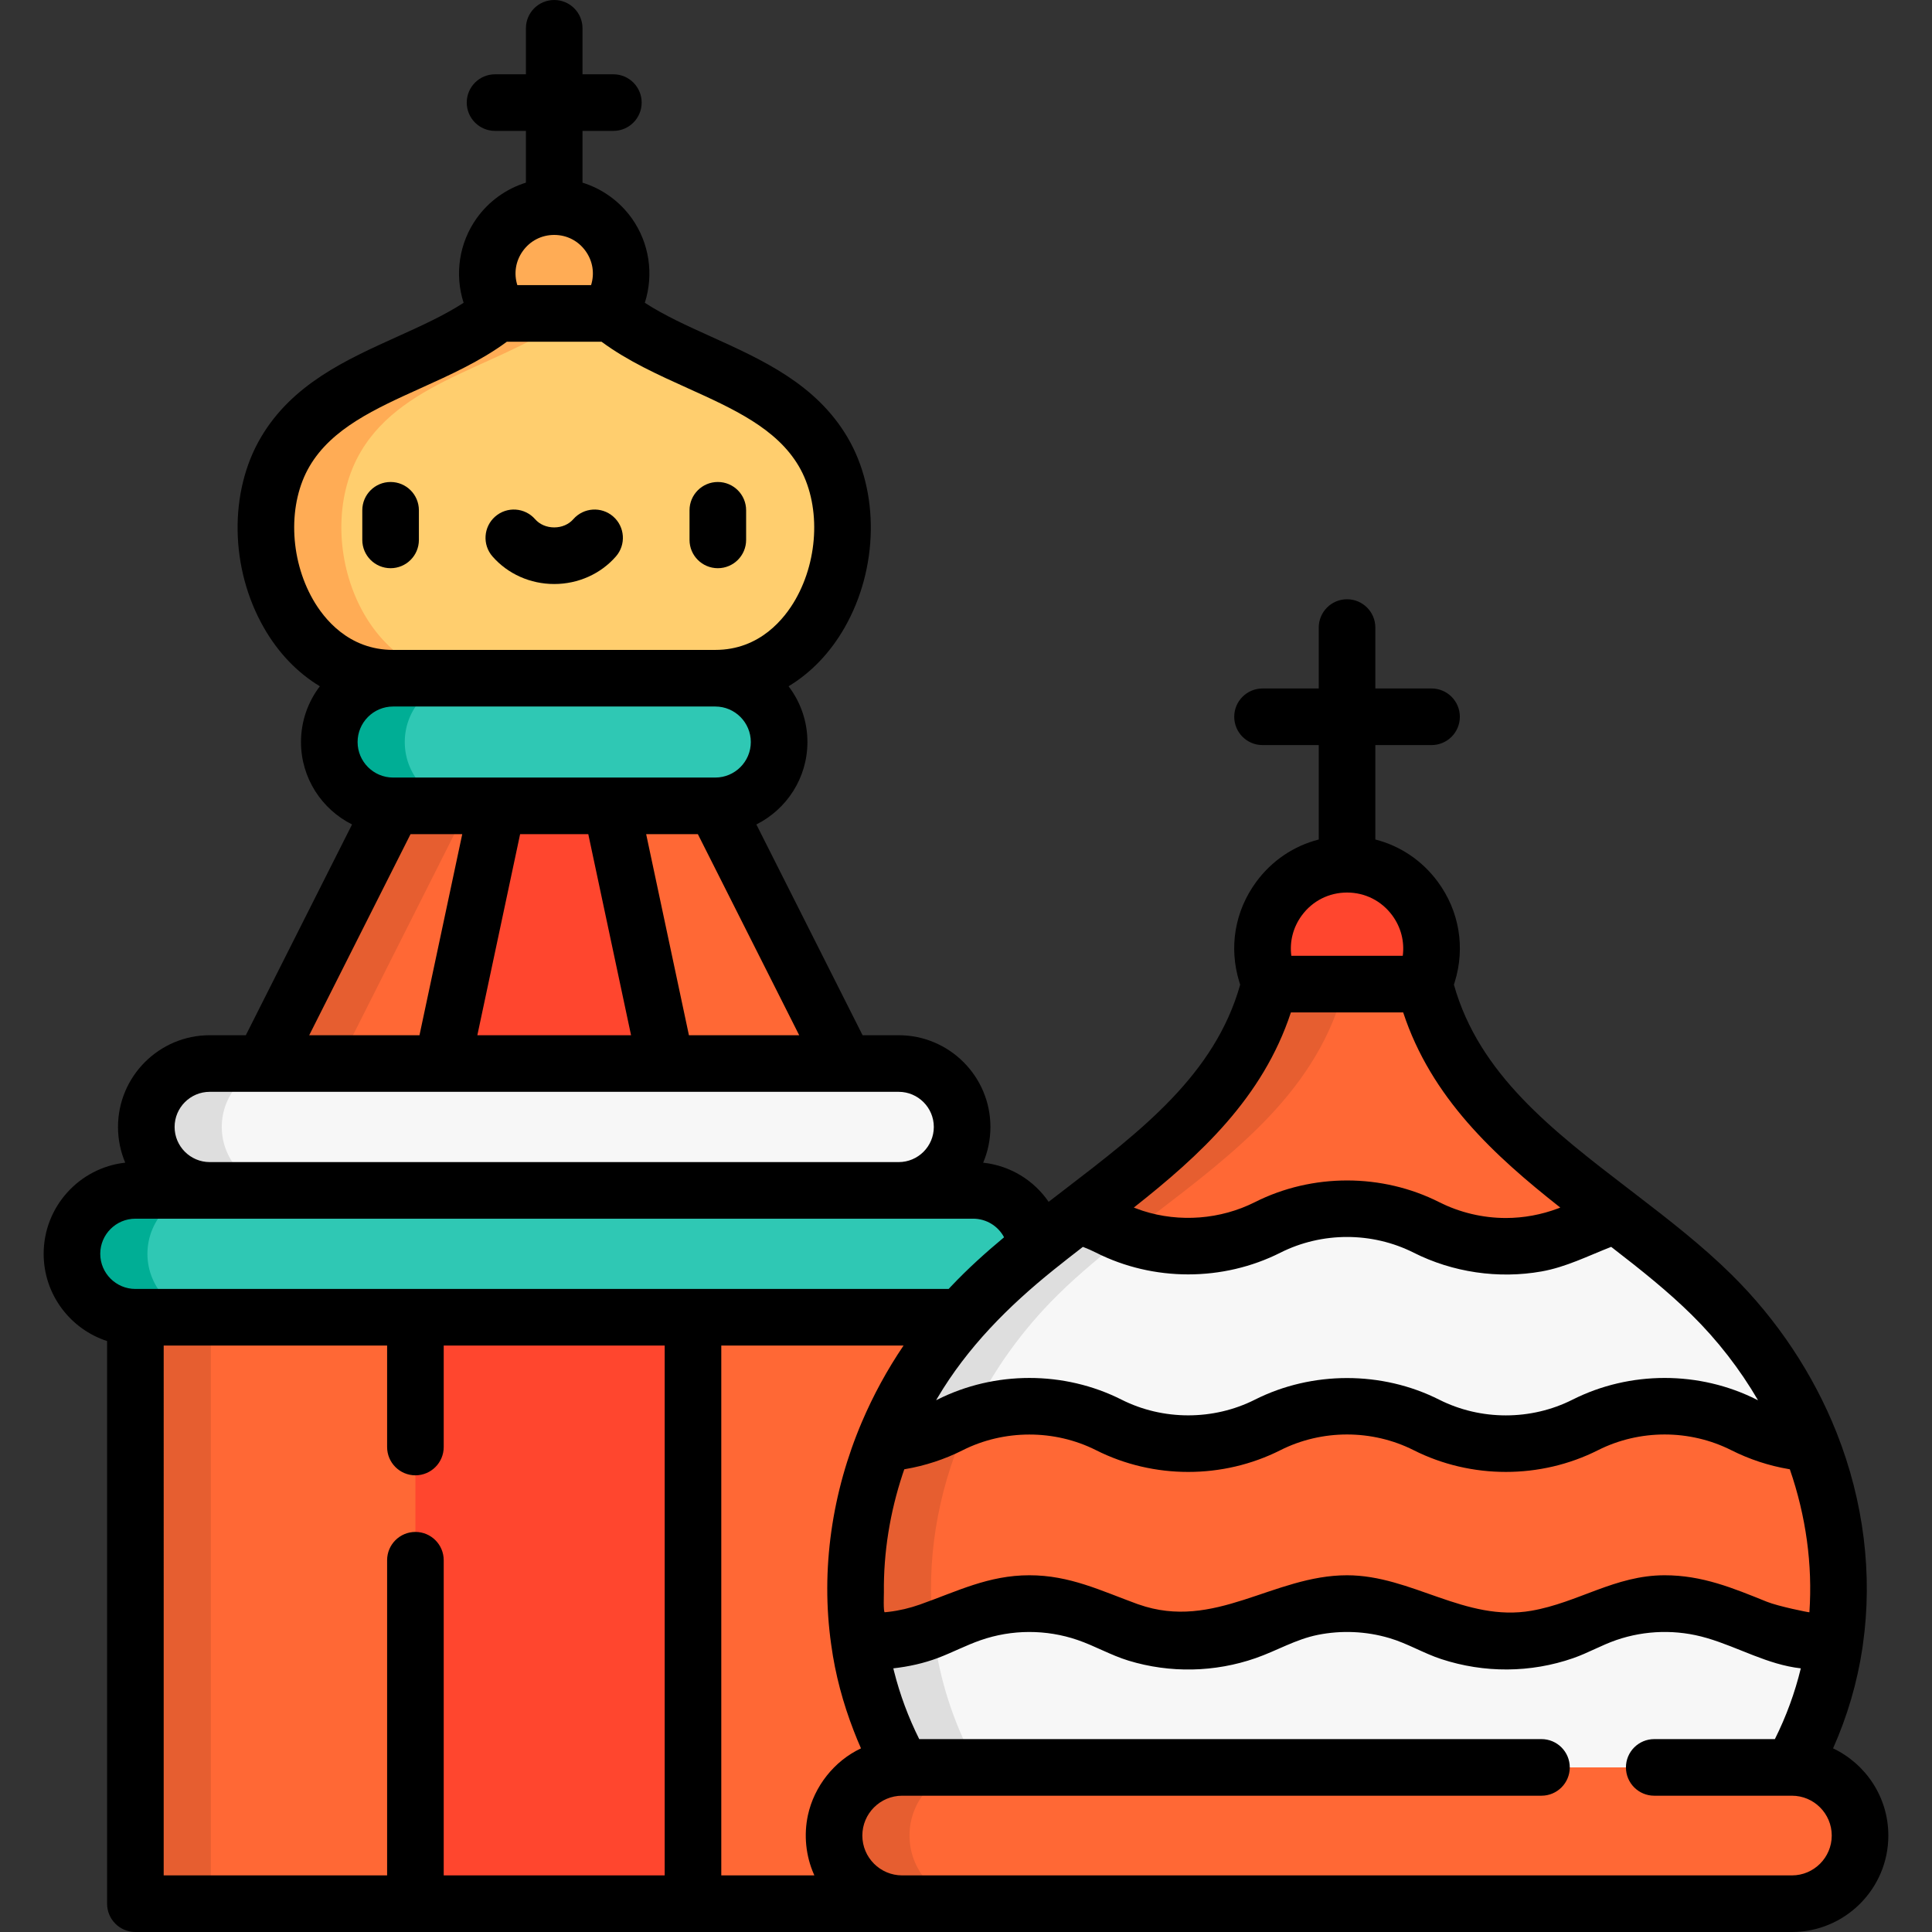 <?xml version="1.0" encoding="iso-8859-1"?>
<!-- Generator: Adobe Illustrator 19.0.0, SVG Export Plug-In . SVG Version: 6.00 Build 0)  -->
<svg version="1.1" id="Capa_1" xmlns="http://www.w3.org/2000/svg" xmlns:xlink="http://www.w3.org/1999/xlink" x="0px" y="0px"
	 viewBox="0 0 512 512" style="enable-background:new 0 0 512 512;" xml:space="preserve">
<rect x="0" y="0" width="512" height="512" fill="#333333" stroke="none"/>
<path style="fill:#FFAC55;" d="M146.87,54.76c-12.207,0-20.767,12.043-16.754,23.571l1.647,4.733l15.107,13.098l15.107-13.098
	l1.647-4.733C167.636,66.802,159.077,54.76,146.87,54.76z"/>
<path style="fill:#FFCE6E;" d="M104.179,179.734c-28.678,0-41.737-37.653-28.587-60.001c11.713-19.907,39.182-22.847,56.171-36.67
	h30.214c16.989,13.823,44.458,16.762,56.171,36.67c13.15,22.348,0.091,60.001-28.587,60.001l-40.977,19.703L104.179,179.734z"/>
<path style="fill:#FFAC55;" d="M124.179,179.734c-28.678,0-41.737-37.652-28.587-60.001c11.713-19.907,39.182-22.847,56.171-36.669
	h-20c-16.989,13.823-44.457,16.762-56.171,36.669c-13.15,22.349-0.091,60.001,28.587,60.001l44.405,19.703l9.599-4.615
	L124.179,179.734z"/>
<path style="fill:#2FC8B4;" d="M189.56,179.734h-85.382c-9.341,0-16.913,7.572-16.913,16.913l0,0
	c0,9.341,7.572,16.913,16.913,16.913l42.691,19.535l42.691-19.535c9.341,0,16.913-7.572,16.913-16.913l0,0
	C206.473,187.306,198.901,179.734,189.56,179.734z"/>
<path style="fill:#00AE95;" d="M124.179,213.56c-9.341,0-16.913-7.572-16.913-16.913l0,0c0-9.341,7.572-16.913,16.913-16.913h-20
	c-9.341,0-16.913,7.572-16.913,16.913l0,0c0,9.341,7.572,16.913,16.913,16.913l42.691,19.535l10-4.576L124.179,213.56z"/>
<polygon style="fill:#FF462E;" points="183.653,240.155 161.98,213.56 161.977,213.56 131.762,213.56 110.09,240.155 
	72.658,332.274 72.658,467.81 110.09,504.5 183.649,504.5 183.653,504.5 221.085,467.81 221.085,332.274 "/>
<polygon style="fill:#FF6835;" points="131.762,213.56 110.09,315.462 110.09,504.5 35.879,504.5 35.879,349.085 104.179,213.56 "/>
<polygon style="fill:#E65E30;" points="124.179,213.56 104.179,213.56 35.879,349.085 35.879,504.5 55.879,504.5 55.879,349.085 "/>
<polygon style="fill:#FF6835;" points="257.859,349.085 257.859,504.5 183.649,504.5 183.649,315.462 161.977,213.56 189.56,213.56 
	"/>
<path style="fill:#F7F7F7;" d="M238.16,281.845H55.582c-9.284,0-16.81,7.526-16.81,16.81l0,0c0,9.283,7.526,16.809,16.81,16.809
	l91.289,16.81l91.289-16.81c9.284,0,16.81-7.526,16.81-16.809l0,0C254.97,289.371,247.444,281.845,238.16,281.845z"/>
<path style="fill:#DEDEDE;" d="M75.582,315.464c-9.284,0-16.81-7.526-16.81-16.809l0,0c0-9.283,7.526-16.81,16.81-16.81h-20
	c-9.284,0-16.809,7.526-16.809,16.81l0,0c0,9.283,7.526,16.809,16.809,16.809l91.289,16.81l10-1.841L75.582,315.464z"/>
<path style="fill:#2FC8B4;" d="M257.863,315.464H35.879c-9.284,0-16.81,7.526-16.81,16.81l0,0c0,9.284,7.526,16.809,16.81,16.809
	h221.983c9.284,0,16.81-7.526,16.81-16.809l0,0C274.672,322.99,267.146,315.464,257.863,315.464z"/>
<path style="fill:#00AE95;" d="M39.07,332.274L39.07,332.274c0-9.284,7.526-16.81,16.809-16.81h-20
	c-9.284,0-16.809,7.526-16.809,16.81l0,0c0,9.283,7.526,16.809,16.809,16.809h20C46.596,349.083,39.07,341.558,39.07,332.274z"/>
<path style="fill:#FF462E;" d="M356.979,229.032L356.979,229.032c-15.077,0-25.841,14.607-21.375,29.008l0.856,2.761l20.519,13.22
	l20.519-13.22l0.856-2.761C382.82,243.639,372.057,229.032,356.979,229.032z"/>
<g>
	<path style="fill:#FF6835;" d="M428.398,322.062l-0.353-0.269c-21.672-16.615-43.702-33.269-50.547-60.993H336.46
		c-6.882,27.873-29.115,44.557-50.9,61.262l-9.144,26.007l80.563,3.382l71.419-5.352V322.062z"/>
	<path style="fill:#FF6835;" d="M227.713,434.867c-2.538-17.704-0.114-35.72,6.481-52.384l44.685-34.31l78.1,3.279l71.419-5.352
		l51.367,36.384c6.595,16.665,9.019,34.681,6.481,52.384l-20.192,17.626h-203.43L227.713,434.867z"/>
</g>
<g>
	<path style="fill:#E65E30;" d="M276.903,346.685c1.128-1.21,2.276-2.405,3.46-3.572c7.626-7.517,16.375-14.286,25.198-21.051l0,0
		c21.785-16.705,44.018-33.389,50.9-61.262h-20c-3.226,13.066-9.825,23.673-18.17,32.976c-0.556,0.62-1.12,1.235-1.692,1.844
		c-3.428,3.654-7.118,7.111-10.966,10.446c-2.565,2.223-5.201,4.392-7.875,6.529c-1.337,1.068-2.684,2.128-4.038,3.183
		c-0.677,0.527-1.355,1.053-2.034,1.578c-2.037,1.575-4.083,3.141-6.126,4.707L276.903,346.685z"/>
	<path style="fill:#E65E30;" d="M269.664,355.248l-35.47,27.235l0,0c-4.947,12.499-7.547,25.757-7.467,39.074
		c0.027,4.439,0.351,8.884,0.986,13.31l22.323,11.27c-0.921-3.432-1.667-6.886-2.198-10.357l-0.125-0.913
		c-2.538-17.704-0.114-35.72,6.481-52.384C258.009,372.843,263.223,363.66,269.664,355.248z"/>
</g>
<g>
	<path style="fill:#F7F7F7;" d="M453.596,343.113c-7.626-7.517-16.375-14.286-25.198-21.051c-2.834,0.804-5.612,1.867-8.29,3.217
		l0,0c-13.235,6.673-28.851,6.673-42.086,0l0,0c-13.235-6.673-28.851-6.673-42.086,0s-28.851,6.673-42.086,0l0,0
		c-2.678-1.35-5.457-2.413-8.29-3.217c-8.823,6.765-17.572,13.534-25.198,21.051c-11.524,11.36-20.423,24.852-26.169,39.37
		c6.041-0.45,12.016-2.059,17.571-4.86c13.235-6.673,28.851-6.673,42.086,0l0,0c13.235,6.673,28.851,6.673,42.086,0
		s28.851-6.673,42.086,0l0,0c13.235,6.673,28.851,6.673,42.086,0l0,0c13.235-6.673,28.851-6.673,42.086,0l0,0
		c5.555,2.801,11.53,4.41,17.571,4.86C474.019,367.965,465.121,354.473,453.596,343.113z"/>
	<path style="fill:#F7F7F7;" d="M462.194,429.967L462.194,429.967c-13.235-6.673-28.851-6.673-42.086,0l0,0
		c-13.235,6.673-28.851,6.673-42.086,0l0,0c-13.235-6.673-28.851-6.673-42.086,0s-28.851,6.673-42.086,0l0,0
		c-13.235-6.673-28.851-6.673-42.086,0c-7.538,3.801-15.849,5.429-24.052,4.9l0.125,0.913c1.703,11.142,5.385,22.149,11.25,32.602
		l117.892,18.059l117.892-18.059c5.902-10.518,9.592-21.595,11.282-32.808l0.094-0.707
		C478.043,435.396,469.733,433.768,462.194,429.967z"/>
</g>
<g>
	<path style="fill:#DEDEDE;" d="M366.979,484.909l-107.891-16.527c-5.865-10.453-9.547-21.459-11.25-32.602l-0.125-0.913
		c-0.142-0.991-0.263-1.984-0.375-2.977c-6.305,2.398-12.997,3.404-19.625,2.977l0.083,0.609l0.042,0.304
		c1.703,11.142,5.385,22.149,11.25,32.602l117.892,18.059L366.979,484.909z"/>
	<path style="fill:#DEDEDE;" d="M251.765,377.623c1.824-0.92,3.697-1.7,5.599-2.366c5.649-11.764,13.411-22.693,22.998-32.143
		c5.635-5.554,11.884-10.699,18.322-15.737c-1.639-0.606-3.254-1.301-4.834-2.097l0,0c-2.678-1.35-5.457-2.413-8.29-3.217
		c-7.72,5.92-15.383,11.842-22.288,18.266c-0.986,0.917-1.957,1.845-2.91,2.785c-1.44,1.42-2.84,2.873-4.197,4.358
		c-9.502,10.391-16.943,22.309-21.971,35.012C240.235,382.033,246.21,380.424,251.765,377.623z"/>
</g>
<path style="fill:#FF6835;" d="M474.871,468.382H239.088c-9.974,0-18.059,8.086-18.059,18.059c0,9.974,8.085,18.059,18.059,18.059
	h235.783c9.974,0,18.059-8.085,18.059-18.059C492.93,476.467,484.845,468.382,474.871,468.382z"/>
<path style="fill:#E65E30;" d="M241.029,486.441c0-9.974,8.085-18.059,18.059-18.059h-20c-9.974,0-18.059,8.085-18.059,18.059
	s8.085,18.059,18.059,18.059h20C249.114,504.5,241.029,496.415,241.029,486.441z"/>
<path d="M103.511,150.579c4.142,0,7.5-3.357,7.5-7.5v-7.847c0-4.143-3.358-7.5-7.5-7.5s-7.5,3.357-7.5,7.5v7.847
	C96.011,147.222,99.369,150.579,103.511,150.579z"/>
<path d="M190.231,150.579c4.142,0,7.5-3.357,7.5-7.5v-7.847c0-4.143-3.358-7.5-7.5-7.5s-7.5,3.357-7.5,7.5v7.847
	C182.731,147.222,186.089,150.579,190.231,150.579z"/>
<path d="M146.871,154.769c6.335,0,12.294-2.66,16.349-7.3c2.726-3.118,2.408-7.856-0.711-10.582s-7.856-2.407-10.583,0.711
	c-1.206,1.38-3.048,2.171-5.055,2.171s-3.849-0.792-5.056-2.172c-2.727-3.118-7.464-3.436-10.583-0.71
	c-3.118,2.727-3.436,7.465-0.71,10.583C134.578,152.108,140.537,154.769,146.871,154.769z"/>
<path d="M500.43,486.441c0-10.192-5.999-19.007-14.649-23.108c3.784-8.502,6.4-17.426,7.788-26.642
	c0.007-0.045,0.013-0.091,0.019-0.137c0,0,0.093-0.707,0.094-0.72c2.642-18.553,0.242-37.954-6.944-56.112
	c-6.145-15.524-15.784-30.03-27.878-41.951c-7.631-7.521-15.893-13.988-25.907-21.667l-1.013-0.776
	c-20.534-15.74-39.955-30.635-46.639-54.371l0.216-0.696c2.842-9.164,1.208-18.85-4.484-26.574
	c-4.164-5.651-9.978-9.529-16.554-11.209v-25.023h14.895c4.142,0,7.5-3.357,7.5-7.5s-3.358-7.5-7.5-7.5h-14.895v-16.144
	c0-4.143-3.358-7.5-7.5-7.5s-7.5,3.357-7.5,7.5v16.144h-14.895c-4.142,0-7.5,3.357-7.5,7.5s3.358,7.5,7.5,7.5h14.895v25.023
	c-6.576,1.68-12.39,5.558-16.554,11.209c-5.692,7.725-7.326,17.41-4.484,26.573l0.216,0.697
	c-6.683,23.736-26.103,38.629-46.635,54.369c-1.376,1.055-2.752,2.111-4.125,3.17c-3.908-5.699-10.156-9.588-17.347-10.371
	c1.236-2.912,1.921-6.112,1.921-9.47c0-13.403-10.905-24.309-24.31-24.309h-9.568l-28.148-55.854
	c8.012-4.008,13.53-12.292,13.53-21.844c0-5.551-1.866-10.672-4.998-14.778c5.919-3.565,11.004-8.82,14.839-15.526
	c8.979-15.703,9.3-35.962,0.797-50.414c-8.312-14.127-22.504-20.541-36.229-26.745c-6.312-2.852-12.339-5.591-17.502-8.94
	c2.437-7.559,1.175-15.877-3.438-22.368c-3.235-4.551-7.86-7.845-13.072-9.471V34.689h8.177c4.142,0,7.5-3.357,7.5-7.5
	s-3.358-7.5-7.5-7.5h-8.177V7.5c0-4.143-3.358-7.5-7.5-7.5s-7.5,3.357-7.5,7.5v12.189h-8.179c-4.142,0-7.5,3.357-7.5,7.5
	s3.358,7.5,7.5,7.5h8.179v13.716c-5.213,1.626-9.838,4.92-13.073,9.471c-4.613,6.491-5.875,14.809-3.438,22.368
	c-5.163,3.349-11.19,6.087-17.502,8.94c-13.725,6.203-27.917,12.618-36.229,26.745c-8.503,14.451-8.183,34.711,0.796,50.413
	c3.835,6.706,8.921,11.962,14.839,15.527c-3.132,4.105-4.998,9.227-4.998,14.778c0,9.552,5.517,17.835,13.53,21.844l-28.148,55.854
	h-9.565c-13.404,0-24.31,10.905-24.31,24.31c0,3.354,0.683,6.552,1.917,9.462c-12.143,1.343-21.62,11.662-21.62,24.157
	c0,10.788,7.065,19.951,16.81,23.12V504.5c0,4.143,3.358,7.5,7.5,7.5h438.992C488.964,512,500.43,500.534,500.43,486.441z
	 M468.21,424.469c-9.012-3.644-17.11-7.007-27.059-7.007c-13.153,0-22.907,7.249-35.316,9.404
	c-17.534,3.045-31.677-9.404-48.856-9.404c-19.573,0-35.097,14.827-55.256,7.722c-0.087-0.031-0.177-0.056-0.264-0.087
	c-9.752-3.553-17.935-7.635-28.652-7.635c-10.868,0-19.092,4.244-29.006,7.755c-2.664,0.943-5.431,1.603-8.238,1.936
	c-0.369,0.046-0.74,0.078-1.111,0.114c-0.388-0.167-0.205-4.774-0.21-5.227c-0.12-10.653,1.624-21.292,4.972-31.4
	c0.14-0.422,0.287-0.842,0.432-1.262c0.078-0.013,0.155-0.03,0.233-0.043c5.296-0.9,10.464-2.595,15.261-5.014
	c10.904-5.499,24.292-5.567,35.333,0c15.226,7.678,33.614,7.678,48.839,0c11.019-5.556,24.314-5.556,35.333,0
	c15.225,7.675,33.616,7.676,48.839,0c11.018-5.556,24.314-5.553,35.333,0c4.799,2.418,9.962,4.12,15.261,5.014
	c0.083,0.014,0.164,0.032,0.247,0.045c4.289,12.389,6.053,25.303,5.187,37.889C479.504,427.358,471.288,425.713,468.21,424.469z
	 M465.894,371.079c-0.107-0.053-0.216-0.099-0.323-0.153c-15.223-7.673-33.619-7.674-48.839,0c-11.017,5.555-24.315,5.556-35.333,0
	c-15.15-7.64-33.692-7.636-48.839,0c-11,5.545-24.338,5.544-35.333,0c-15.217-7.673-33.625-7.669-48.839,0
	c-0.101,0.051-0.205,0.095-0.307,0.146c0.11-0.188,0.219-0.376,0.33-0.564c7.953-13.447,18.78-24.312,30.888-34.043
	c2.44-1.961,4.985-3.953,7.678-6.031c0.017,0.006,0.034,0.012,0.051,0.018c1.173,0.445,2.326,0.96,3.446,1.525
	c15.221,7.672,33.621,7.667,48.839,0c11.016-5.553,24.317-5.555,35.333,0c10.307,5.197,22.407,7.006,33.868,4.972
	c6.502-1.154,12.324-4.121,18.416-6.496c0.017-0.007,0.034-0.012,0.051-0.019c8.192,6.319,15.116,11.877,21.35,18.022
	C455.16,355.186,461.095,362.849,465.894,371.079z M345.001,242.585c2.834-3.847,7.2-6.053,11.979-6.053s9.144,2.206,11.979,6.053
	c2.317,3.144,3.284,6.94,2.787,10.715h-29.53C341.717,249.525,342.684,245.729,345.001,242.585z M342.103,268.3h29.754
	c7.443,22.603,24.054,37.864,41.632,51.717c-0.196,0.077-0.39,0.159-0.587,0.233c-4.412,1.656-9.122,2.534-13.836,2.534
	c-6.106,0-12.215-1.449-17.666-4.202c-15.136-7.645-33.611-7.679-48.839,0c-9.082,4.58-19.959,5.446-29.728,2.29
	c-0.598-0.193-2.168-0.777-2.363-0.855C318.048,306.164,334.659,290.904,342.103,268.3z M137.835,221.061h18.068l11.333,53.285
	h-40.734L137.835,221.061z M182.572,274.346l-11.333-53.285h13.702l26.854,53.285H182.572z M138.523,66.567
	c1.946-2.737,4.988-4.308,8.347-4.308s6.4,1.57,8.346,4.308c1.884,2.65,2.396,5.912,1.425,8.996h-19.542
	C136.126,72.479,136.639,69.218,138.523,66.567z M82.056,123.537c5.899-10.025,17.353-15.203,29.479-20.684
	c7.791-3.521,15.821-7.151,22.788-12.29h25.093c6.967,5.139,14.998,8.769,22.788,12.29c12.126,5.481,23.581,10.658,29.479,20.684
	c5.772,9.81,5.406,24.351-0.89,35.359c-2.849,4.981-9.395,13.338-21.233,13.338h-85.381c-11.838,0-18.384-8.356-21.233-13.338
	C76.65,147.887,76.284,133.347,82.056,123.537z M189.56,187.234c5.19,0,9.413,4.223,9.413,9.413s-4.223,9.413-9.413,9.413h-85.381
	c-5.19,0-9.413-4.223-9.413-9.413s4.223-9.413,9.413-9.413H189.56z M108.797,221.061H122.5l-11.333,53.285H81.944L108.797,221.061z
	 M55.582,289.346H238.16c5.133,0,9.31,4.176,9.31,9.31s-4.176,9.31-9.31,9.31H55.582c-5.133,0-9.31-4.177-9.31-9.311
	S50.449,289.346,55.582,289.346z M35.879,322.965h221.983c3.558,0,6.661,1.969,8.226,4.927c-4.911,4.089-9.669,8.376-14.057,13.026
	c-0.211,0.223-0.422,0.44-0.632,0.666H35.879c-5.133,0-9.31-4.177-9.31-9.311C26.57,327.141,30.746,322.965,35.879,322.965z
	 M110.089,405.977c-4.142,0-7.5,3.357-7.5,7.5V497h-59.21l0.001-140.416h59.209v26.893c0,4.143,3.358,7.5,7.5,7.5s7.5-3.357,7.5-7.5
	v-26.893h58.56V497h-58.56v-83.523C117.589,409.334,114.231,405.977,110.089,405.977z M191.149,497V356.584h48.303
	c-4.329,6.395-8.016,13.155-11.031,20.223c-7.899,18.517-11.003,39.103-8.139,59.078c0,0,0.004,0.027,0.006,0.041
	c1.056,7.778,3.119,15.418,5.953,22.732c0.609,1.573,1.244,3.134,1.93,4.675c-0.019,0.009-0.036,0.02-0.055,0.028
	c-7.05,3.329-12.354,10.055-14.006,17.671c-1.133,5.225-0.574,10.789,1.582,15.682c0.042,0.094,0.078,0.192,0.121,0.286H191.149z
	 M228.529,486.441c0-5.822,4.737-10.56,10.559-10.56h169.418c4.142,0,7.5-3.357,7.5-7.5s-3.358-7.5-7.5-7.5H243.605
	c-2.868-5.737-5.118-11.785-6.685-18.005c-0.043-0.169-0.165-0.667-0.184-0.747c4.037-0.453,8.066-1.331,11.87-2.771
	c3.799-1.439,7.408-3.343,11.247-4.68c8.297-2.891,17.386-2.914,25.696-0.071c4.62,1.58,8.859,4.061,13.543,5.487
	c11,3.348,22.833,3.105,33.691-0.68c5.604-1.954,10.576-4.981,16.473-6.16c6.239-1.247,12.764-0.966,18.869,0.833
	c0.035,0.01,0.07,0.018,0.105,0.028c4.756,1.404,9.043,4.03,13.756,5.573c11.363,3.721,23.626,3.671,34.929-0.26
	c3.907-1.359,7.507-3.447,11.421-4.795c7.716-2.657,16.108-2.849,23.918-0.557c0.05,0.015,0.101,0.025,0.15,0.04
	c8.363,2.462,16.046,7.038,24.829,8.015c-1.57,6.472-3.868,12.745-6.871,18.751H438.39c-4.142,0-7.5,3.357-7.5,7.5
	s3.358,7.5,7.5,7.5h36.481c5.822,0,10.559,4.737,10.559,10.56S480.693,497,474.871,497H239.088
	C233.266,497,228.529,492.264,228.529,486.441z"/>
<g>
</g>
<g>
</g>
<g>
</g>
<g>
</g>
<g>
</g>
<g>
</g>
<g>
</g>
<g>
</g>
<g>
</g>
<g>
</g>
<g>
</g>
<g>
</g>
<g>
</g>
<g>
</g>
<g>
</g>
</svg>
